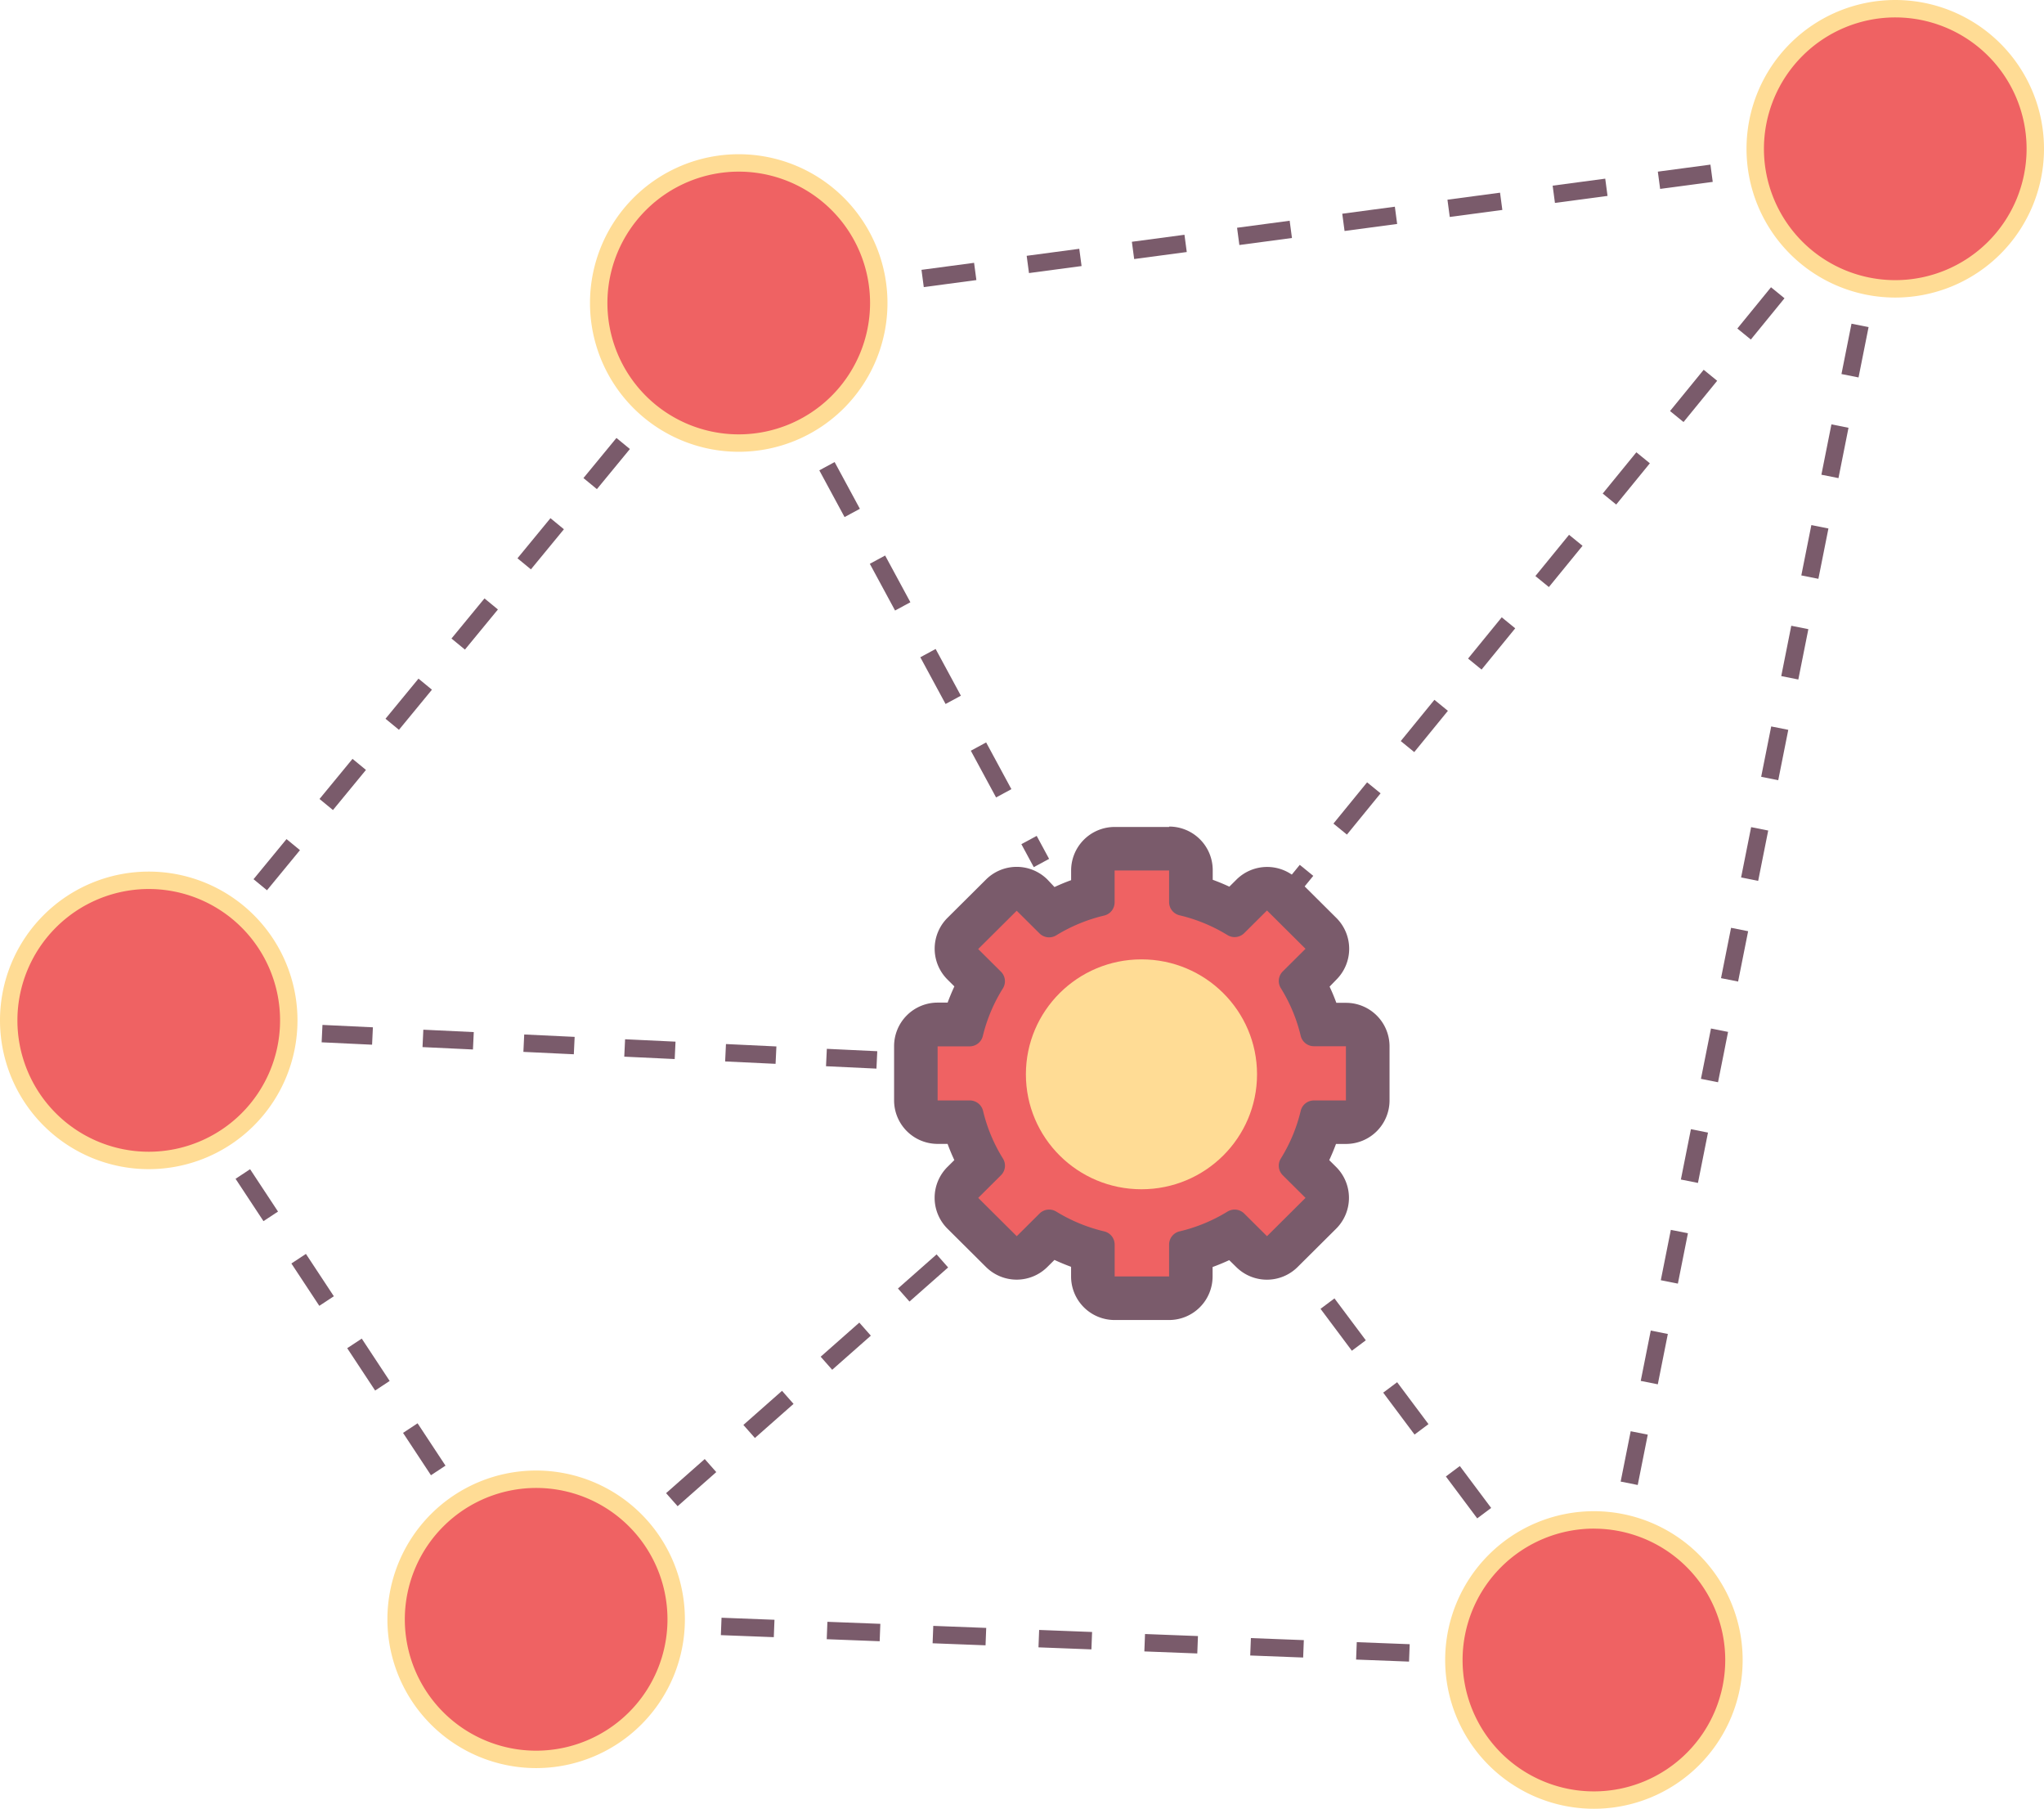 <svg xmlns="http://www.w3.org/2000/svg" viewBox="0 0 469.57 415.42"><defs><style>.cls-1,.cls-10,.cls-11,.cls-2,.cls-3,.cls-4,.cls-5,.cls-6,.cls-7,.cls-8,.cls-9{fill:none;stroke:#7a5b6b;stroke-miterlimit:10;stroke-width:4px;}.cls-2{stroke-dasharray:11.65 11.65;}.cls-3{stroke-dasharray:11.93 11.93;}.cls-4{stroke-dasharray:11.6 11.6;}.cls-5{stroke-dasharray:11.84 11.84;}.cls-6{stroke-dasharray:12.02 12.02;}.cls-7{stroke-dasharray:12.17 12.17;}.cls-8{stroke-dasharray:11.79 11.79;}.cls-9{stroke-dasharray:12.23 12.23;}.cls-10{stroke-dasharray:12.19 12.19;}.cls-11{stroke-dasharray:12.2 12.2;}.cls-12{fill:#ef6263;}.cls-13{fill:#ffdc95;}.cls-14{fill:#7a5b6b;}</style></defs><title>token-crowdsale</title><g id="Layer_2" data-name="Layer 2"><g id="Layer_1-2" data-name="Layer 1"><line class="cls-1" x1="123.21" y1="371.91" x2="119.91" y2="366.9"/><line class="cls-2" x1="113.5" y1="357.17" x2="39.76" y2="245.33"/><line class="cls-1" x1="36.55" y1="240.47" x2="33.25" y2="235.46"/><line class="cls-1" x1="169.71" y1="69.59" x2="165.9" y2="74.22"/><line class="cls-3" x1="158.32" y1="83.43" x2="40.85" y2="226.22"/><line class="cls-1" x1="37.06" y1="230.83" x2="33.25" y2="235.46"/><line class="cls-1" x1="265.37" y1="246.46" x2="259.38" y2="246.18"/><line class="cls-4" x1="247.79" y1="245.63" x2="45.04" y2="236.02"/><line class="cls-1" x1="39.24" y1="235.74" x2="33.25" y2="235.46"/><line class="cls-1" x1="265.37" y1="246.46" x2="260.87" y2="250.43"/><line class="cls-5" x1="252" y1="258.26" x2="132.15" y2="364.02"/><line class="cls-1" x1="127.71" y1="367.94" x2="123.21" y2="371.91"/><line class="cls-1" x1="265.37" y1="246.46" x2="268.97" y2="251.27"/><line class="cls-6" x1="276.17" y1="260.9" x2="358.99" y2="371.63"/><line class="cls-1" x1="362.59" y1="376.45" x2="366.18" y2="381.25"/><line class="cls-1" x1="123.21" y1="371.91" x2="129.21" y2="372.14"/><line class="cls-7" x1="141.36" y1="372.61" x2="354.11" y2="380.79"/><line class="cls-1" x1="360.19" y1="381.02" x2="366.18" y2="381.25"/><line class="cls-1" x1="435.4" y1="34.17" x2="434.23" y2="40.05"/><line class="cls-8" x1="431.92" y1="51.61" x2="368.51" y2="369.59"/><line class="cls-1" x1="367.36" y1="375.37" x2="366.18" y2="381.25"/><line class="cls-1" x1="435.4" y1="34.17" x2="431.61" y2="38.82"/><line class="cls-9" x1="423.87" y1="48.29" x2="273.04" y2="233.11"/><line class="cls-1" x1="269.17" y1="237.85" x2="265.37" y2="242.5"/><line class="cls-1" x1="435.4" y1="34.17" x2="429.45" y2="34.96"/><line class="cls-10" x1="417.37" y1="36.57" x2="181.7" y2="67.99"/><line class="cls-1" x1="175.66" y1="68.79" x2="169.71" y2="69.59"/><line class="cls-1" x1="239.25" y1="198.21" x2="236.4" y2="192.93"/><line class="cls-11" x1="230.59" y1="182.2" x2="175.47" y2="80.23"/><line class="cls-1" x1="172.56" y1="74.86" x2="169.71" y2="69.59"/><path class="cls-12" d="M123.21,404.07a32.17,32.17,0,1,1,32.17-32.17A32.2,32.2,0,0,1,123.21,404.07Z"/><path class="cls-13" d="M123.21,341.74A30.17,30.17,0,1,1,93,371.91a30.2,30.2,0,0,1,30.17-30.17m0-4a34.17,34.17,0,1,0,34.17,34.17,34.17,34.17,0,0,0-34.17-34.17Z"/><path class="cls-12" d="M34.17,266.51a32.17,32.17,0,1,1,32.17-32.17A32.2,32.2,0,0,1,34.17,266.51Z"/><path class="cls-13" d="M34.17,204.18A30.17,30.17,0,1,1,4,234.35a30.2,30.2,0,0,1,30.17-30.17m0-4a34.17,34.17,0,1,0,34.17,34.17,34.17,34.17,0,0,0-34.17-34.17Z"/><path class="cls-12" d="M366.18,413.42a32.17,32.17,0,1,1,32.17-32.17A32.2,32.2,0,0,1,366.18,413.42Z"/><path class="cls-13" d="M366.18,351.09A30.17,30.17,0,1,1,336,381.25a30.2,30.2,0,0,1,30.17-30.17m0-4a34.17,34.17,0,1,0,34.17,34.17,34.17,34.17,0,0,0-34.17-34.17Z"/><path class="cls-12" d="M435.4,66.33a32.17,32.17,0,1,1,32.17-32.17A32.2,32.2,0,0,1,435.4,66.33Z"/><path class="cls-13" d="M435.4,4a30.17,30.17,0,1,1-30.17,30.17A30.2,30.2,0,0,1,435.4,4m0-4a34.17,34.17,0,1,0,34.17,34.17A34.17,34.17,0,0,0,435.4,0Z"/><path class="cls-12" d="M169.71,101.75a32.17,32.17,0,1,1,32.17-32.17A32.2,32.2,0,0,1,169.71,101.75Z"/><path class="cls-13" d="M169.71,39.42a30.17,30.17,0,1,1-30.17,30.17,30.2,30.2,0,0,1,30.17-30.17m0-4a34.17,34.17,0,1,0,34.17,34.17,34.17,34.17,0,0,0-34.17-34.17Z"/><path class="cls-12" d="M256.07,298.21a5,5,0,0,1-5-5v-5.87a42.5,42.5,0,0,1-9.77-4l-4.21,4.19a5,5,0,0,1-7.05,0l-8.85-8.8a5,5,0,0,1,0-7.09l4.18-4.16a41.88,41.88,0,0,1-4-9.68H215.4a5,5,0,0,1-5-5V240.32a5,5,0,0,1,5-5h5.94a41.9,41.9,0,0,1,4-9.68l-4.18-4.16a5,5,0,0,1,0-7.09l8.85-8.8a5,5,0,0,1,7.05,0l4.21,4.19a42.46,42.46,0,0,1,9.76-4v-5.88a5,5,0,0,1,5-5h12.51a5,5,0,0,1,5,5v5.88a42.47,42.47,0,0,1,9.77,4l4.21-4.19a5,5,0,0,1,7.05,0l8.85,8.8a5,5,0,0,1,0,7.09l-4.18,4.16a41.86,41.86,0,0,1,4,9.68h5.94a5,5,0,0,1,5,5v12.45a5,5,0,0,1-5,5h-5.94a41.89,41.89,0,0,1-4,9.68l4.18,4.16a5,5,0,0,1,0,7.09l-8.85,8.8a5,5,0,0,1-7.05,0l-4.21-4.19a42.52,42.52,0,0,1-9.77,4v5.87a5,5,0,0,1-5,5Z"/><path class="cls-14" d="M268.58,199.87v7.35a3.11,3.11,0,0,0,2.41,3,37.53,37.53,0,0,1,11,4.54,3.13,3.13,0,0,0,3.85-.45l5.23-5.2,8.85,8.8-5.23,5.2a3.1,3.1,0,0,0-.45,3.83,36.9,36.9,0,0,1,4.57,10.95,3.13,3.13,0,0,0,3,2.4h7.39v12.45h-7.39a3.12,3.12,0,0,0-3,2.4,36.93,36.93,0,0,1-4.57,10.95,3.1,3.1,0,0,0,.45,3.83l5.23,5.2-8.85,8.8-5.23-5.2a3.14,3.14,0,0,0-3.85-.45,37.52,37.52,0,0,1-11,4.54,3.11,3.11,0,0,0-2.41,3v7.35H256.07v-7.35a3.11,3.11,0,0,0-2.41-3,37.53,37.53,0,0,1-11-4.54,3.13,3.13,0,0,0-3.85.45l-5.23,5.2-8.85-8.8,5.23-5.2a3.1,3.1,0,0,0,.45-3.83,36.9,36.9,0,0,1-4.57-10.95,3.13,3.13,0,0,0-3-2.4H215.4V240.32h7.39a3.12,3.12,0,0,0,3-2.4A36.93,36.93,0,0,1,230.4,227a3.1,3.1,0,0,0-.45-3.83l-5.23-5.2,8.85-8.8,5.23,5.2a3.14,3.14,0,0,0,3.85.45,37.52,37.52,0,0,1,11-4.54,3.11,3.11,0,0,0,2.41-3v-7.35h12.51m0-10H256.07a10,10,0,0,0-10,10v2.22q-1.94.7-3.82,1.58L240.62,202a10,10,0,0,0-14.1,0l-8.85,8.8a10,10,0,0,0,0,14.18l1.58,1.57q-.85,1.83-1.55,3.72h-2.3a10,10,0,0,0-10,10v12.45a10,10,0,0,0,10,10h2.29q.69,1.89,1.55,3.72l-1.58,1.57a10,10,0,0,0,0,14.18l8.85,8.8a10,10,0,0,0,14.1,0l1.63-1.62q1.88.87,3.82,1.58v2.22a10,10,0,0,0,10,10h12.51a10,10,0,0,0,10-10V291q1.94-.71,3.82-1.58L284,291a10,10,0,0,0,14.1,0l8.85-8.8a10,10,0,0,0,0-14.18l-1.58-1.57q.85-1.83,1.55-3.72h2.3a10,10,0,0,0,10-10V240.32a10,10,0,0,0-10-10H307q-.69-1.89-1.55-3.72L307,225a10,10,0,0,0,0-14.18l-8.85-8.8a10,10,0,0,0-14.1,0l-1.63,1.62q-1.88-.87-3.82-1.58v-2.22a10,10,0,0,0-10-10Z"/><ellipse id="center-elipse" class="cls-13" cx="262.23" cy="246.74" rx="26.55" ry="26.4"/></g></g></svg>